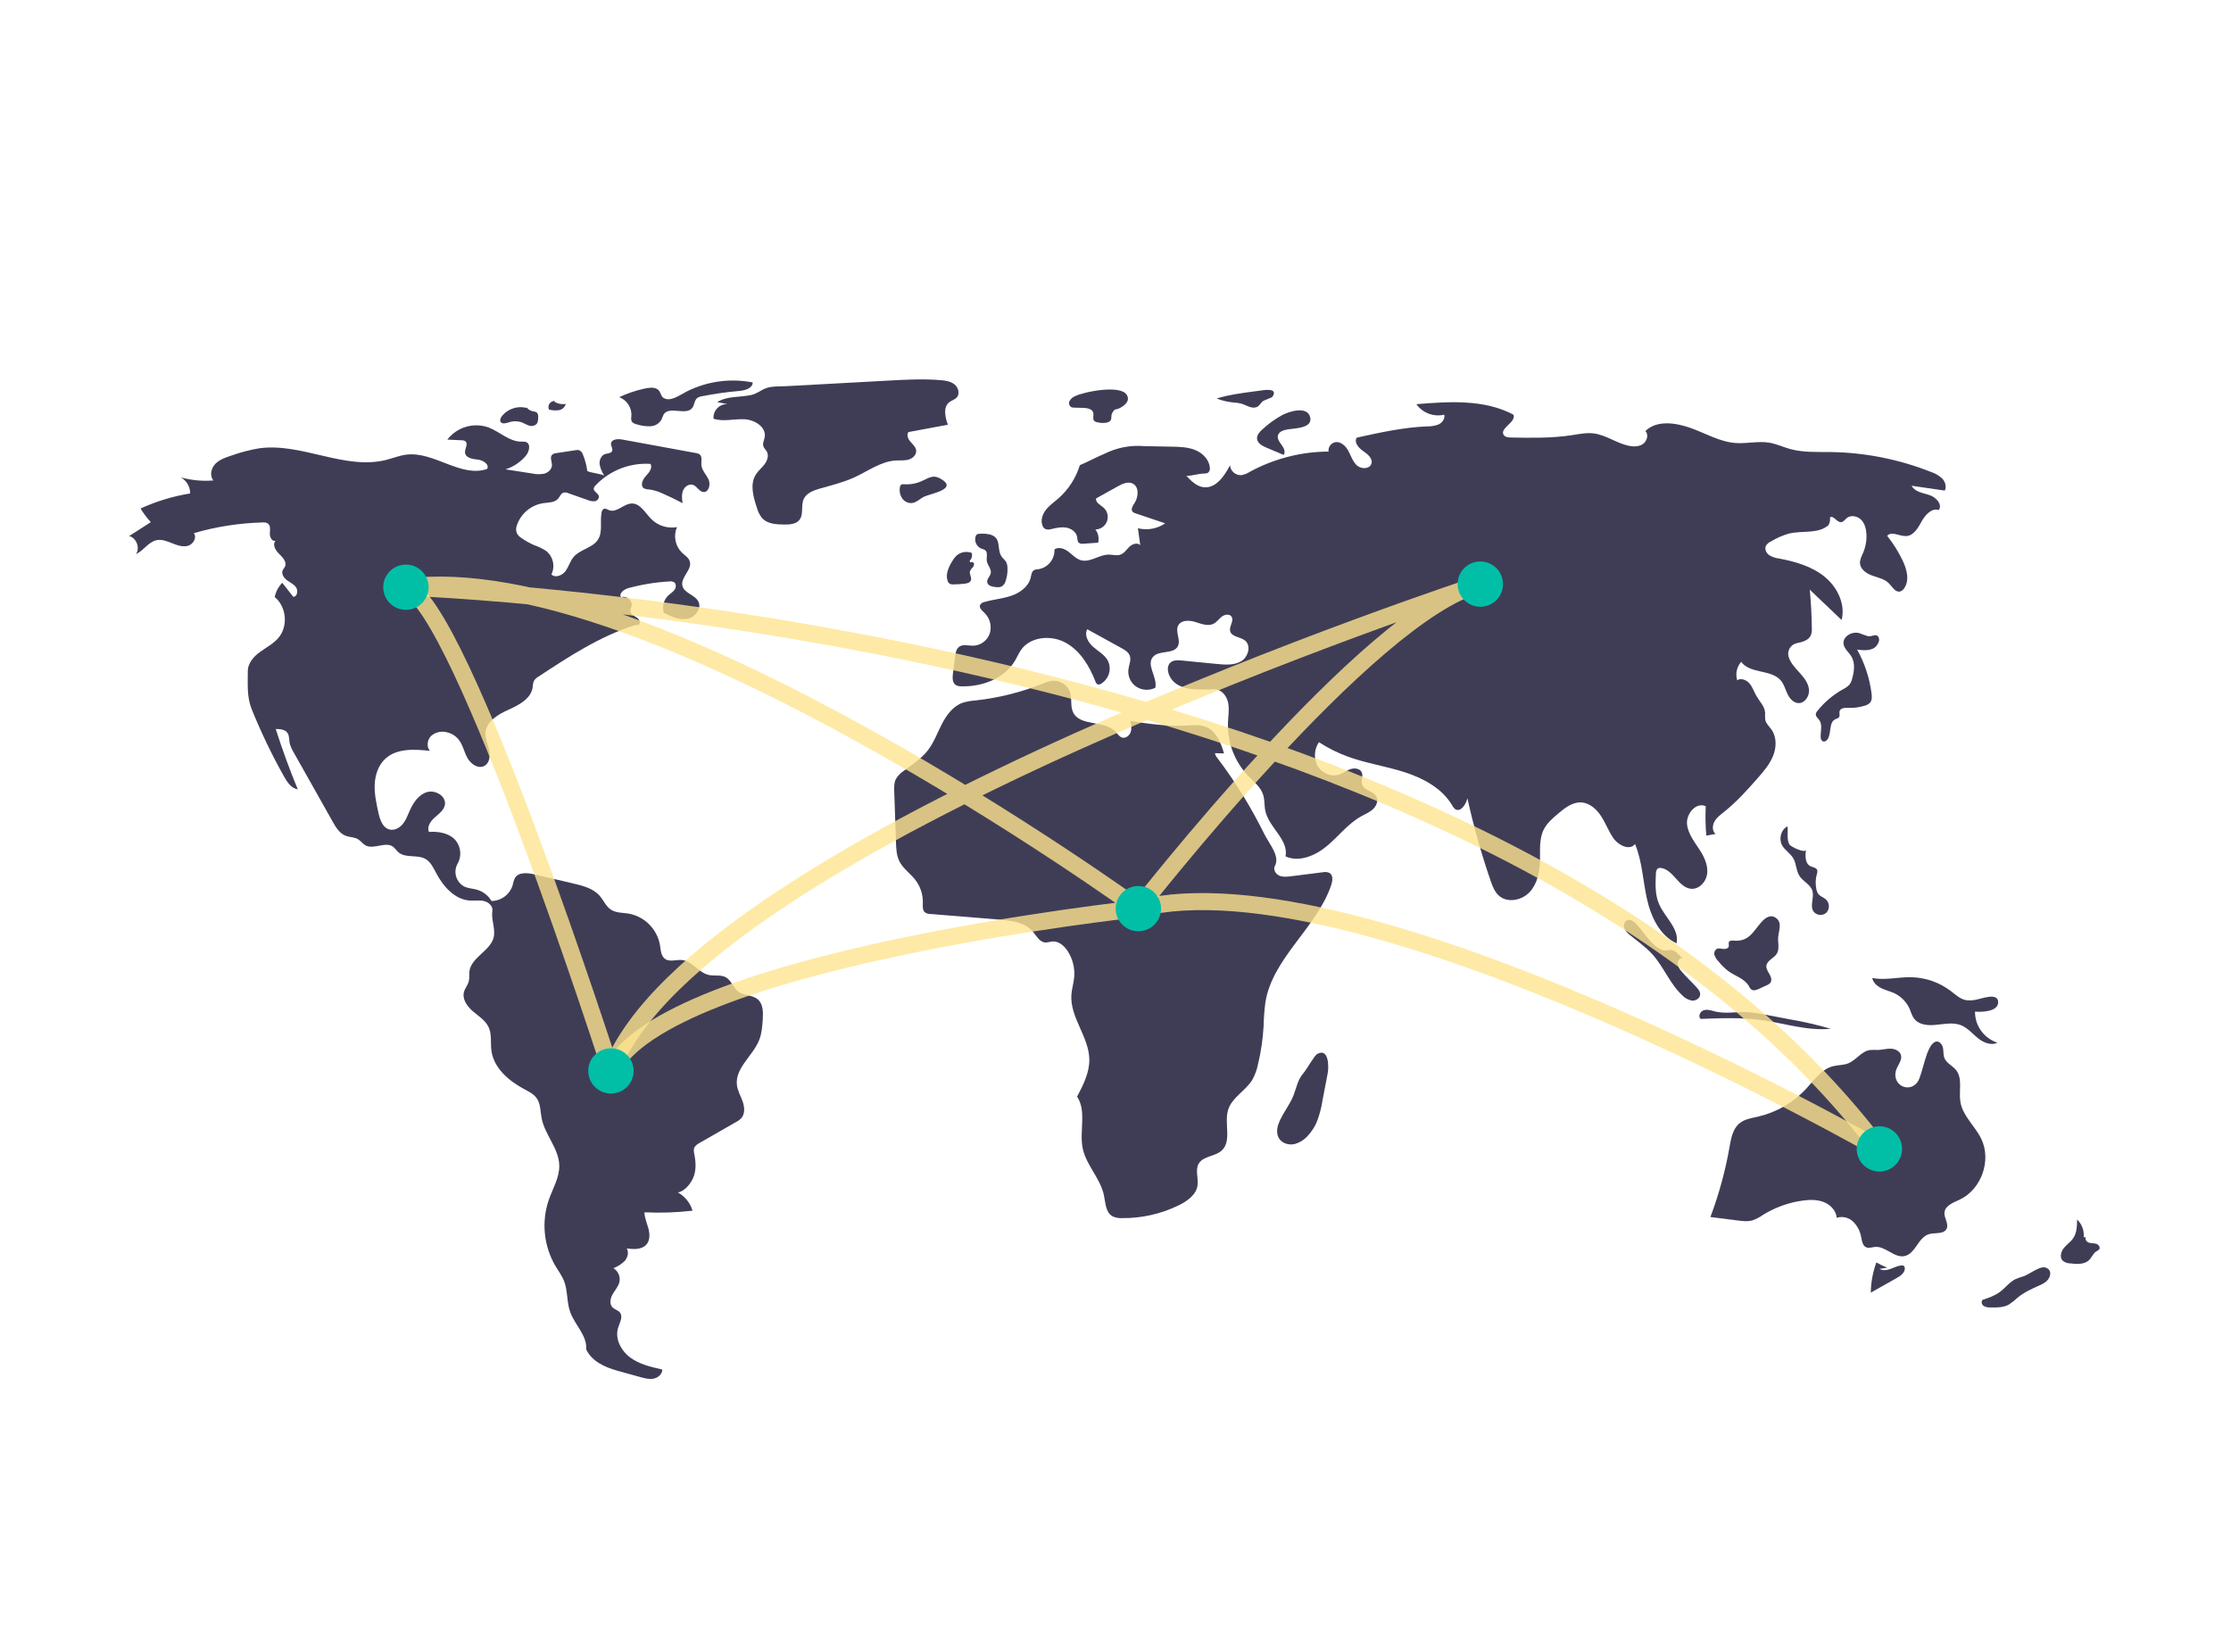 <svg width="262" height="194" viewBox="0 0 262 194" fill="none" xmlns="http://www.w3.org/2000/svg">
<path d="M68.971 55.319C68.887 54.664 68.719 54.022 68.47 53.41C68.438 53.294 68.383 53.186 68.307 53.093C68.231 52.999 68.136 52.923 68.029 52.868C67.886 52.831 67.736 52.829 67.592 52.863L65.345 53.206C65.157 53.214 64.977 53.284 64.833 53.404C64.54 53.711 64.828 54.205 64.82 54.628C64.809 55.104 64.385 55.49 63.925 55.618C63.456 55.712 62.972 55.706 62.505 55.6L59.364 55.114C60.289 54.819 61.112 54.272 61.74 53.533C62.153 53.045 62.373 52.134 61.776 51.903C61.599 51.854 61.413 51.839 61.23 51.859C59.807 51.87 58.688 50.686 57.355 50.187C56.503 49.888 55.577 49.866 54.711 50.123C53.845 50.381 53.083 50.904 52.533 51.62L54.207 51.7C54.364 51.691 54.52 51.733 54.652 51.819C55.019 52.119 54.563 52.696 54.615 53.166C54.682 53.777 55.496 53.907 56.109 53.969C56.723 54.031 57.501 54.528 57.206 55.068C54.123 56.126 50.985 52.998 47.747 53.383C46.927 53.481 46.153 53.801 45.353 54.003C40.465 55.236 35.412 51.947 30.419 52.644C29.309 52.832 28.218 53.119 27.159 53.501C26.479 53.723 25.77 53.963 25.277 54.479C24.783 54.995 24.595 55.877 25.063 56.417C23.773 56.523 22.476 56.4 21.229 56.053C21.566 56.24 21.847 56.514 22.041 56.846C22.235 57.178 22.336 57.556 22.333 57.94C20.32 58.268 18.36 58.863 16.507 59.711C16.853 60.285 17.257 60.822 17.713 61.313L15.164 62.945C16.025 63.161 16.47 64.332 15.97 65.063C16.862 64.667 17.416 63.643 18.37 63.435C18.996 63.299 19.632 63.554 20.226 63.794C20.819 64.033 21.471 64.265 22.085 64.086C22.7 63.906 23.152 63.112 22.762 62.606C25.388 61.842 28.101 61.42 30.835 61.349C31.046 61.322 31.26 61.363 31.446 61.464C31.802 61.711 31.708 62.242 31.689 62.674C31.67 63.105 32.007 63.672 32.394 63.477C31.939 63.871 32.328 64.611 32.765 65.025C33.201 65.438 33.727 66.009 33.46 66.547C33.39 66.688 33.272 66.8 33.205 66.942C33.007 67.36 33.321 67.847 33.692 68.125C34.063 68.403 34.518 68.597 34.775 68.982C35.033 69.366 34.916 70.039 34.455 70.093L33.145 68.435C32.698 68.898 32.391 69.477 32.261 70.107C33.65 71.239 33.858 73.543 32.696 74.904C32.101 75.6 31.256 76.023 30.519 76.566C29.781 77.109 29.099 77.882 29.101 78.796C29.104 80.375 28.974 81.841 29.568 83.305C30.662 86.005 31.926 88.633 33.351 91.174C33.725 91.841 34.209 92.573 34.968 92.687C34.009 90.362 33.147 88 32.38 85.603C32.879 85.605 33.456 85.644 33.749 86.047C33.992 86.382 33.94 86.836 34.015 87.241C34.111 87.634 34.271 88.008 34.488 88.35L39.064 96.475C39.443 97.149 39.878 97.872 40.603 98.144C41.067 98.319 41.603 98.286 42.03 98.537C42.364 98.734 42.59 99.083 42.93 99.269C43.894 99.793 45.235 98.787 46.136 99.413C46.393 99.592 46.557 99.877 46.794 100.081C47.626 100.8 48.991 100.319 49.952 100.855C50.571 101.2 50.891 101.891 51.221 102.517C52.048 104.084 53.386 105.62 55.159 105.745C55.716 105.784 56.284 105.679 56.828 105.802C57.373 105.926 57.908 106.399 57.821 106.949C57.671 107.891 58.138 108.922 58.013 109.868C57.784 111.59 55.334 112.347 55.123 114.072C55.077 114.449 55.149 114.839 55.059 115.209C54.948 115.662 54.607 116.031 54.486 116.481C54.256 117.334 54.869 118.184 55.543 118.758C56.217 119.332 57.02 119.827 57.389 120.63C57.778 121.48 57.587 122.47 57.713 123.395C57.99 125.416 59.74 126.913 61.541 127.879C62.09 128.173 62.679 128.458 63.035 128.968C63.498 129.634 63.452 130.512 63.607 131.308C63.986 133.257 65.632 134.864 65.679 136.849C65.712 138.259 64.925 139.539 64.455 140.871C64.015 142.146 63.855 143.501 63.988 144.844C64.121 146.186 64.542 147.485 65.224 148.65C65.575 149.242 65.996 149.8 66.245 150.441C66.688 151.586 66.544 152.887 66.954 154.045C67.495 155.575 68.981 156.839 68.839 158.456C69.514 159.853 71.004 160.54 72.503 160.955L75.188 161.701C75.703 161.843 76.24 161.987 76.764 161.884C77.287 161.78 77.787 161.347 77.774 160.815C76.457 160.519 75.097 160.204 74.011 159.404C72.926 158.604 72.182 157.179 72.594 155.898C72.785 155.303 73.191 154.617 72.805 154.126C72.584 153.845 72.179 153.771 71.93 153.515C71.541 153.114 71.674 152.442 71.954 151.96C72.234 151.477 72.638 151.046 72.751 150.5C72.808 150.195 72.77 149.879 72.642 149.596C72.514 149.313 72.302 149.075 72.035 148.916C72.533 148.728 72.986 148.439 73.364 148.065C73.714 147.667 73.876 147.054 73.6 146.601C74.417 146.705 75.381 146.755 75.917 146.133C76.346 145.635 76.316 144.892 76.147 144.259C75.978 143.625 75.692 143.01 75.683 142.355C77.567 142.444 79.455 142.38 81.328 142.164C81.058 141.255 80.442 140.486 79.612 140.021C80.461 139.878 81.234 138.866 81.502 138.05C81.77 137.235 81.701 136.347 81.536 135.505C81.472 135.289 81.463 135.06 81.51 134.839C81.606 134.535 81.905 134.35 82.182 134.191L86.394 131.78C86.645 131.655 86.873 131.487 87.067 131.285C87.508 130.768 87.443 129.988 87.217 129.348C86.991 128.708 86.629 128.106 86.542 127.433C86.282 125.42 88.443 123.976 89.173 122.081C89.459 121.338 89.517 120.529 89.573 119.735C89.632 118.882 89.636 117.89 88.979 117.341C88.349 116.813 87.365 116.931 86.706 116.441C86.101 115.991 85.892 115.118 85.232 114.755C84.632 114.425 83.881 114.635 83.214 114.48C82.039 114.207 81.3 112.858 80.101 112.733C79.424 112.662 78.659 112.992 78.104 112.599C77.615 112.253 77.596 111.557 77.503 110.967C77.34 110.049 76.898 109.204 76.239 108.544C75.579 107.884 74.732 107.441 73.812 107.276C73.114 107.164 72.355 107.207 71.761 106.825C71.16 106.438 70.885 105.713 70.413 105.177C69.652 104.313 68.454 104.006 67.331 103.743L62.765 102.673C61.954 102.483 60.91 102.383 60.474 103.09C60.346 103.36 60.255 103.646 60.204 103.94C60.041 104.472 59.713 104.939 59.267 105.273C58.821 105.608 58.28 105.793 57.722 105.802C57.339 105.151 56.719 104.673 55.992 104.467C55.529 104.338 55.033 104.324 54.591 104.135C54.351 104.018 54.137 103.853 53.962 103.651C53.788 103.448 53.657 103.213 53.577 102.958C53.497 102.704 53.47 102.435 53.498 102.17C53.526 101.905 53.607 101.648 53.738 101.415C54.001 100.948 54.103 100.407 54.027 99.877C53.952 99.346 53.703 98.855 53.319 98.479C52.543 97.784 51.42 97.617 50.379 97.686C50.106 97.093 50.562 96.424 51.053 95.993C51.545 95.562 52.141 95.138 52.248 94.494C52.416 93.482 51.12 92.713 50.136 93.015C49.153 93.317 48.524 94.269 48.109 95.208C47.871 95.747 47.669 96.315 47.293 96.769C46.917 97.224 46.312 97.549 45.74 97.403C44.929 97.197 44.616 96.237 44.437 95.423C44.197 94.33 43.955 93.222 44.005 92.105C44.055 90.988 44.433 89.84 45.26 89.084C46.607 87.851 48.673 87.972 50.491 88.169C50.061 87.686 50.167 86.874 50.627 86.42C50.869 86.205 51.161 86.052 51.476 85.975C51.791 85.898 52.12 85.898 52.435 85.977C52.983 86.09 53.476 86.385 53.836 86.812C54.353 87.439 54.499 88.287 54.89 89C55.28 89.712 56.158 90.32 56.877 89.938C57.498 89.608 57.596 88.75 57.442 88.066C57.287 87.381 56.959 86.716 57.015 86.017C57.122 84.683 58.509 83.88 59.733 83.331C60.957 82.781 62.359 82.042 62.553 80.718C62.559 80.459 62.608 80.202 62.698 79.959C62.834 79.744 63.022 79.567 63.246 79.445C66.819 77.091 70.451 74.709 74.534 73.423C74.746 73.356 74.771 73.431 74.988 73.378C75.291 73.204 75.09 72.721 74.8 72.526C74.509 72.332 74.121 72.183 74.047 71.841C73.993 71.591 74.141 71.345 74.18 71.091C74.274 70.468 73.526 69.893 72.946 70.142C72.618 69.709 73.267 69.206 73.791 69.061C75.367 68.629 76.985 68.366 78.617 68.276C78.805 68.246 78.998 68.279 79.166 68.369C79.44 68.558 79.405 68.992 79.211 69.262C79.017 69.532 78.714 69.702 78.472 69.931C78.208 70.188 78.019 70.512 77.927 70.868C77.835 71.225 77.843 71.6 77.95 71.952C78.802 72.384 79.728 72.829 80.671 72.676C81.615 72.524 82.452 71.467 82.009 70.623C81.596 69.837 80.355 69.66 80.142 68.799C79.892 67.79 81.324 66.893 81.002 65.905C80.86 65.472 80.428 65.218 80.096 64.905C79.704 64.522 79.437 64.03 79.331 63.493C79.225 62.956 79.284 62.4 79.5 61.897C78.96 61.992 78.404 61.956 77.88 61.793C77.356 61.629 76.879 61.343 76.489 60.958C75.769 60.233 75.194 59.09 74.172 59.123C73.233 59.152 72.425 60.244 71.547 59.911C71.331 59.829 71.103 59.662 70.894 59.76C70.826 59.804 70.768 59.864 70.726 59.934C70.684 60.003 70.658 60.082 70.651 60.163C70.428 61.226 70.811 62.437 70.23 63.355C69.598 64.355 68.135 64.493 67.369 65.395C66.953 65.884 66.791 66.543 66.409 67.059C66.026 67.575 65.214 67.903 64.755 67.453C64.981 66.991 65.043 66.466 64.93 65.964C64.817 65.462 64.538 65.013 64.136 64.691C63.71 64.413 63.251 64.191 62.769 64.028C62.23 63.8 61.718 63.516 61.241 63.179C61.002 63.035 60.808 62.828 60.68 62.581C60.579 62.271 60.593 61.935 60.718 61.635C60.951 60.969 61.362 60.38 61.906 59.93C62.45 59.481 63.107 59.188 63.806 59.083C64.418 59 65.129 59.03 65.533 58.565C65.747 58.32 65.86 57.948 66.17 57.849C66.369 57.809 66.575 57.834 66.758 57.921L69.04 58.721C69.294 58.836 69.575 58.882 69.853 58.855C69.99 58.837 70.116 58.767 70.204 58.66C70.293 58.553 70.337 58.416 70.329 58.278C70.256 57.9 69.673 57.719 69.726 57.338C69.756 57.215 69.822 57.103 69.917 57.018C70.74 56.145 71.747 55.464 72.866 55.023C73.984 54.583 75.186 54.395 76.386 54.472C76.674 54.943 76.219 55.501 75.84 55.904C75.461 56.306 75.156 57.025 75.615 57.335C75.802 57.431 76.011 57.478 76.222 57.471C76.784 57.547 77.329 57.712 77.839 57.96C78.627 58.302 79.4 58.677 80.158 59.083C80.091 58.585 80.028 58.06 80.217 57.594C80.406 57.128 80.945 56.763 81.415 56.944C81.868 57.119 82.101 57.717 82.584 57.772C83.228 57.845 83.482 56.896 83.213 56.308C82.944 55.721 82.411 55.228 82.367 54.583C82.337 54.148 82.503 53.609 82.154 53.346C82.03 53.267 81.889 53.217 81.743 53.202L73.04 51.605C72.523 51.511 71.777 51.583 71.754 52.106C71.741 52.399 72.003 52.688 71.887 52.956C71.763 53.243 71.356 53.217 71.06 53.318C70.601 53.475 70.371 54.019 70.415 54.501C70.495 54.98 70.682 55.436 70.96 55.835C70.394 55.599 69.537 55.556 68.971 55.319Z" fill="#3F3D56"/>
<path d="M62.027 47.955C61.478 47.774 60.887 47.765 60.333 47.931C59.779 48.096 59.29 48.427 58.931 48.879C58.788 49.067 58.667 49.326 58.787 49.53C58.959 49.822 59.398 49.707 59.721 49.602C60.196 49.433 60.712 49.421 61.195 49.567C61.498 49.671 61.77 49.855 62.075 49.954C62.223 50.016 62.385 50.037 62.544 50.014C62.703 49.99 62.853 49.924 62.978 49.823C63.187 49.61 63.2 49.28 63.2 48.982C63.215 48.882 63.207 48.781 63.177 48.684C63.147 48.588 63.096 48.5 63.027 48.426C62.905 48.356 62.768 48.315 62.627 48.308C62.312 48.25 62.027 48.084 61.822 47.839" fill="#3F3D56"/>
<path d="M65.162 47.083C65.039 47.076 64.917 47.101 64.806 47.156C64.696 47.21 64.602 47.291 64.532 47.392C64.463 47.493 64.42 47.611 64.409 47.733C64.398 47.855 64.419 47.978 64.469 48.09C64.846 48.192 65.24 48.218 65.628 48.165C65.821 48.135 66.001 48.049 66.145 47.917C66.289 47.785 66.391 47.614 66.438 47.425C65.982 47.508 65.511 47.418 65.118 47.173" fill="#3F3D56"/>
<path d="M75.694 45.631C74.667 45.848 73.67 46.186 72.723 46.637C73.169 46.808 73.549 47.117 73.805 47.52C74.062 47.922 74.182 48.396 74.148 48.872C74.108 49.054 74.113 49.244 74.162 49.424C74.271 49.688 74.587 49.787 74.865 49.855C75.365 50.006 75.886 50.072 76.408 50.051C76.668 50.037 76.922 49.959 77.145 49.823C77.368 49.687 77.553 49.498 77.684 49.273C77.76 49.059 77.849 48.85 77.95 48.647C78.616 47.636 80.596 48.859 81.311 47.881C81.563 47.537 81.54 47.018 81.868 46.745C82.038 46.627 82.235 46.552 82.441 46.528C83.88 46.243 85.333 46.036 86.794 45.91C87.487 45.849 88.389 45.602 88.395 44.909C85.787 44.398 83.083 44.761 80.703 45.94C79.846 46.368 78.712 47.269 77.886 46.701C77.577 46.489 77.592 45.917 77.167 45.678C76.731 45.434 76.156 45.533 75.694 45.631Z" fill="#3F3D56"/>
<path d="M84.221 47.218L85.445 47.452C85.22 47.442 84.995 47.48 84.786 47.564C84.576 47.647 84.387 47.774 84.231 47.937C84.075 48.099 83.955 48.292 83.88 48.504C83.805 48.716 83.776 48.942 83.795 49.166C84.941 49.547 86.191 49.176 87.398 49.227C88.606 49.278 90.011 50.137 89.805 51.325C89.743 51.684 89.534 52.042 89.643 52.39C89.719 52.634 89.934 52.807 90.056 53.032C90.31 53.5 90.107 54.092 89.787 54.517C89.466 54.943 89.035 55.282 88.754 55.735C88.054 56.859 88.452 58.313 88.869 59.57C88.989 60.044 89.212 60.487 89.521 60.868C90.138 61.522 91.144 61.579 92.046 61.592C92.701 61.602 93.453 61.569 93.868 61.063C94.409 60.402 94.031 59.37 94.387 58.594C94.711 57.889 95.536 57.586 96.283 57.372C97.652 56.979 99.048 56.645 100.342 56.051C101.95 55.314 103.452 54.166 105.219 54.071C105.714 54.044 106.222 54.102 106.7 53.967C107.177 53.832 107.631 53.42 107.594 52.927C107.564 52.505 107.206 52.195 106.926 51.877C106.646 51.56 106.427 51.071 106.684 50.735L111.315 49.872C110.986 48.981 110.731 47.806 111.485 47.226C111.757 47.016 112.122 46.932 112.353 46.679C112.748 46.248 112.55 45.504 112.094 45.137C111.638 44.77 111.021 44.685 110.437 44.637C108.407 44.469 106.365 44.58 104.33 44.691C100.353 44.908 96.376 45.126 92.4 45.343C91.599 45.387 90.675 45.32 89.94 45.592C89.319 45.823 88.877 46.246 88.166 46.394C86.853 46.669 85.409 46.483 84.221 47.218Z" fill="#3F3D56"/>
<path d="M106.152 56.864C106.027 56.844 105.9 56.873 105.796 56.944C105.727 57.02 105.686 57.116 105.68 57.218C105.601 57.667 105.695 58.13 105.943 58.513C106.07 58.701 106.244 58.851 106.449 58.949C106.654 59.047 106.881 59.088 107.107 59.069C107.659 58.999 108.065 58.53 108.571 58.302C109.352 57.949 112.669 57.4 110.375 56.165C109.584 55.739 109.073 56.115 108.45 56.395C107.741 56.757 106.946 56.919 106.152 56.864Z" fill="#3F3D56"/>
<path d="M126.245 46.522C125.977 46.631 125.753 46.825 125.608 47.075C125.541 47.201 125.525 47.349 125.564 47.487C125.603 47.624 125.694 47.742 125.817 47.815C125.918 47.851 126.024 47.868 126.13 47.864L127.219 47.897C127.682 47.911 128.26 48.009 128.385 48.453C128.477 48.783 128.27 49.208 128.52 49.444C128.627 49.526 128.755 49.576 128.89 49.588C129.249 49.68 129.624 49.692 129.988 49.623C130.78 49.411 130.364 48.929 130.614 48.499C130.996 47.842 130.929 48.24 131.602 47.864C132.099 47.586 132.742 47.081 132.327 46.372C131.605 45.14 127.309 45.992 126.245 46.522Z" fill="#3F3D56"/>
<path d="M147.746 45.901L147.114 45.985C145.687 46.175 144.253 46.367 142.879 46.794C143.474 47.028 144.098 47.181 144.734 47.247C145.084 47.264 145.431 47.314 145.772 47.394C146.379 47.575 146.991 48.039 147.577 47.801C147.94 47.654 148.059 47.276 148.36 47.076C148.568 46.938 149.357 46.715 149.445 46.575C150.157 45.449 148.294 45.828 147.746 45.901Z" fill="#3F3D56"/>
<path d="M150.527 48.768C149.682 49.239 148.898 49.812 148.193 50.473C147.895 50.751 147.592 51.097 147.619 51.503C147.655 52.042 148.231 52.355 148.73 52.566L150.752 53.419C150.998 53.075 150.773 52.599 150.52 52.26C150.266 51.922 149.965 51.53 150.077 51.122C150.205 50.657 150.774 50.498 151.251 50.418C152.028 50.288 154.125 50.298 153.873 49.049C153.576 47.578 151.307 48.334 150.527 48.768Z" fill="#3F3D56"/>
<path d="M150.118 132.038C149.926 132.593 149.908 133.248 150.241 133.733C150.614 134.277 151.362 134.48 152.009 134.342C152.653 134.171 153.228 133.803 153.651 133.29C154.038 132.86 154.357 132.373 154.595 131.846C154.928 131.025 155.163 130.168 155.295 129.293L155.923 126.007C156.064 125.272 156.058 123.021 154.704 123.754C154.334 123.955 153.478 125.537 153.09 125.986C152.391 126.794 152.299 127.579 151.931 128.559C151.47 129.786 150.544 130.809 150.118 132.038Z" fill="#3F3D56"/>
<path d="M221.638 148.853C221.195 148.68 220.765 148.476 220.352 148.242C219.937 149.379 219.716 150.577 219.699 151.786L222.731 150.076C223.187 149.818 223.704 149.461 223.694 148.939C223.698 148.874 223.685 148.81 223.656 148.752C223.626 148.695 223.582 148.646 223.527 148.612C223.459 148.585 223.386 148.576 223.314 148.587C222.865 148.624 222.455 148.845 222.031 148.998C221.606 149.151 221.111 149.232 220.721 149.005" fill="#3F3D56"/>
<path d="M237.63 149.869C237.297 149.959 236.972 150.076 236.658 150.217C235.962 150.57 235.489 151.24 234.862 151.705C234.263 152.15 233.542 152.394 232.834 152.631C232.626 152.815 232.721 153.185 232.948 153.346C233.191 153.484 233.469 153.546 233.748 153.525C234.484 153.541 235.259 153.548 235.903 153.194C236.266 152.96 236.606 152.691 236.918 152.392C237.671 151.765 238.576 151.352 239.471 150.952C239.797 150.829 240.099 150.65 240.361 150.422C240.924 149.869 240.964 149.016 240.152 148.828C239.496 148.676 238.254 149.668 237.63 149.869Z" fill="#3F3D56"/>
<path d="M244.7 145.265C244.737 144.885 244.686 144.501 244.552 144.143C244.418 143.785 244.204 143.463 243.926 143.199C243.918 143.96 243.895 144.771 243.466 145.4C243.16 145.848 242.68 146.151 242.345 146.578C242.01 147.005 241.861 147.682 242.254 148.056C242.506 148.247 242.812 148.352 243.127 148.356C243.91 148.448 244.815 148.499 245.364 147.936C245.664 147.628 245.809 147.173 246.175 146.946C246.311 146.889 246.432 146.803 246.53 146.693C246.681 146.454 246.441 146.139 246.172 146.053C245.902 145.966 245.605 146.007 245.333 145.925C245.062 145.843 244.814 145.539 244.953 145.293" fill="#3F3D56"/>
<path d="M232.14 117.371C231.73 117.47 231.305 117.495 230.885 117.444C230.189 117.317 229.647 116.793 229.084 116.364C227.747 115.35 226.122 114.784 224.442 114.748C222.914 114.719 221.372 115.132 219.871 114.844C219.969 115.387 220.436 115.795 220.934 116.037C221.432 116.28 221.981 116.402 222.482 116.639C223.283 117.023 223.919 117.682 224.272 118.496C224.433 118.871 224.534 119.279 224.778 119.606C225.277 120.275 226.223 120.422 227.058 120.367C228.146 120.296 229.282 119.984 230.295 120.388C231.069 120.697 231.623 121.373 232.27 121.899C232.917 122.424 233.827 122.814 234.57 122.435C233.799 122.186 233.127 121.698 232.654 121.042C232.181 120.386 231.93 119.596 231.939 118.788C232.667 118.855 234.765 118.829 234.652 117.595C234.556 116.55 232.766 117.258 232.14 117.371Z" fill="#3F3D56"/>
<path d="M222.612 125.874C222.742 125.167 223.449 124.543 223.229 123.859C223.076 123.386 222.526 123.152 222.028 123.14C221.529 123.129 221.04 123.277 220.541 123.291C220.217 123.273 219.892 123.278 219.568 123.304C218.579 123.466 217.969 124.5 217.037 124.867C216.47 125.091 215.833 125.048 215.244 125.203C213.905 125.553 213.059 126.814 212.123 127.83C210.612 129.465 208.642 130.61 206.471 131.116C205.71 131.292 204.892 131.404 204.287 131.897C203.486 132.549 203.289 133.668 203.111 134.683C202.618 137.488 201.866 140.241 200.863 142.908L204.041 143.312C204.645 143.389 205.271 143.464 205.853 143.286C206.276 143.127 206.677 142.914 207.045 142.653C208.461 141.777 210.044 141.207 211.695 140.98C212.527 140.866 213.399 140.845 214.18 141.153C214.961 141.462 215.631 142.161 215.696 142.996C216.034 142.891 216.394 142.88 216.738 142.963C217.081 143.046 217.396 143.221 217.647 143.469C218.145 143.974 218.471 144.623 218.579 145.322C218.663 145.756 218.746 146.275 219.15 146.457C219.479 146.605 219.856 146.445 220.217 146.417C221.438 146.319 222.452 147.739 223.653 147.495C224.941 147.233 225.257 145.31 226.513 144.925C227.235 144.704 228.247 144.973 228.592 144.303C228.897 143.714 228.289 143.033 228.352 142.373C228.429 141.56 229.391 141.215 230.133 140.868C232.69 139.671 233.904 136.241 232.665 133.71C231.93 132.211 230.486 131.031 230.219 129.384C230.014 128.116 230.515 126.639 229.704 125.641C229.292 125.134 228.594 124.854 228.349 124.248C228.194 123.867 228.256 123.435 228.173 123.032C228.09 122.63 227.738 122.209 227.339 122.313C226.181 122.616 225.812 126.181 225.192 127.047C224.25 128.364 222.316 127.496 222.612 125.874Z" fill="#3F3D56"/>
<path d="M201.216 118.719C200.82 118.608 200.388 118.499 200.009 118.657C199.63 118.815 199.409 119.37 199.713 119.645C202.093 119.553 204.488 119.461 206.848 119.783C209.566 120.155 212.257 121.074 214.988 120.804C213.428 120.345 211.842 119.978 210.239 119.705L207.566 119.196C206.849 119.046 206.124 118.935 205.395 118.862C203.87 118.736 202.715 119.138 201.216 118.719Z" fill="#3F3D56"/>
<path d="M203.596 110.453C203.398 110.437 203.154 110.423 203.051 110.592C202.954 110.754 203.066 110.968 203.013 111.149C202.941 111.397 202.616 111.46 202.359 111.427C202.103 111.393 201.825 111.312 201.598 111.435C201.482 111.514 201.396 111.628 201.351 111.759C201.306 111.891 201.305 112.034 201.348 112.166C201.441 112.429 201.591 112.668 201.788 112.865C202.124 113.288 202.508 113.671 202.93 114.007C203.748 114.609 204.856 114.899 205.372 115.773C205.444 115.942 205.556 116.092 205.698 116.21C205.945 116.366 206.268 116.248 206.534 116.126L207.467 115.701C207.635 115.641 207.786 115.539 207.904 115.405C208.117 115.117 207.986 114.707 207.807 114.396C207.628 114.085 207.399 113.764 207.437 113.407C207.506 112.772 208.325 112.529 208.662 111.986C209.001 111.438 208.78 110.732 208.82 110.089C208.865 109.337 209.339 108.36 208.577 107.798C207.929 107.321 207.31 107.762 206.844 108.289C205.863 109.4 205.399 110.604 203.596 110.453Z" fill="#3F3D56"/>
<path d="M209.262 99.22C209.581 99.828 210.245 100.191 210.593 100.784C210.969 101.426 210.926 102.255 211.335 102.878C211.754 103.516 212.598 103.855 212.833 104.581C213.09 105.374 212.507 106.338 212.972 107.031C213.058 107.144 213.168 107.238 213.293 107.307C213.417 107.376 213.555 107.418 213.698 107.431C213.84 107.444 213.983 107.428 214.119 107.383C214.254 107.338 214.379 107.265 214.485 107.169C214.68 106.957 214.785 106.677 214.777 106.388C214.768 106.1 214.647 105.826 214.439 105.626C214.164 105.376 213.769 105.268 213.54 104.976C213.42 104.808 213.341 104.615 213.307 104.411C213.182 103.824 213.202 103.215 213.365 102.638C213.427 102.491 213.442 102.329 213.41 102.174C213.307 101.874 212.9 101.853 212.615 101.714C211.966 101.399 211.982 100.487 212.095 99.777C212.02 100.249 210.331 99.445 210.154 99.177C209.802 98.645 209.993 97.619 209.924 97.031C209.165 97.396 208.873 98.476 209.262 99.22Z" fill="#3F3D56"/>
<path d="M192.243 108.58C191.931 108.232 191.461 107.868 191.043 108.077C190.724 108.238 190.637 108.677 190.762 109.011C190.914 109.335 191.148 109.613 191.442 109.819C192.313 110.536 193.251 111.182 194.011 112.015C195.372 113.505 196.092 115.515 197.571 116.888C197.869 117.206 198.262 117.419 198.692 117.493C199.123 117.533 199.607 117.258 199.657 116.829C199.698 116.476 199.451 116.16 199.209 115.898C198.635 115.275 198.006 114.702 197.463 114.051C197.213 113.801 197.055 113.473 197.017 113.121C197.014 112.771 197.335 112.404 197.675 112.491C197.261 112.385 196.954 111.697 196.346 111.568C195.837 111.46 195.714 111.773 195.11 111.515C193.956 111.021 193.051 109.481 192.243 108.58Z" fill="#3F3D56"/>
<path d="M219.349 74.698C219.018 74.6 218.692 74.484 218.374 74.351C217.517 74.094 216.384 74.722 216.498 75.606C216.574 76.194 217.123 76.59 217.426 77.099C217.875 77.855 217.755 78.814 217.519 79.66C217.461 79.922 217.351 80.17 217.195 80.388C216.977 80.619 216.716 80.806 216.427 80.939C215.271 81.585 214.251 82.449 213.423 83.483C213.334 83.578 213.271 83.696 213.242 83.823C213.201 84.122 213.502 84.34 213.672 84.588C214.05 85.142 213.777 85.886 213.815 86.554C213.809 86.649 213.827 86.743 213.869 86.828C213.91 86.914 213.972 86.987 214.049 87.042C214.277 87.157 214.547 86.961 214.671 86.738C215.081 85.998 214.772 84.81 215.541 84.453C215.686 84.385 215.863 84.357 215.96 84.229C216.114 84.027 215.965 83.728 216.043 83.487C216.16 83.124 216.658 83.108 217.039 83.124C217.697 83.151 218.355 83.064 218.982 82.866C219.228 82.808 219.452 82.679 219.625 82.495C219.855 82.209 219.835 81.802 219.789 81.439C219.559 79.626 218.983 77.875 218.092 76.278C218.767 76.364 219.502 76.439 220.085 76.088C220.411 75.891 220.803 75.304 220.641 74.904C220.385 74.271 219.923 74.804 219.349 74.698Z" fill="#3F3D56"/>
<path d="M132.762 84.666C132.843 85.098 132.923 85.553 132.78 85.969C132.638 86.386 132.191 86.733 131.769 86.606C131.442 86.507 131.253 86.179 131.02 85.928C129.727 84.537 126.809 85.342 126.01 83.62C125.684 82.918 125.905 82.076 125.683 81.334C125.543 80.905 125.264 80.535 124.889 80.281C124.515 80.028 124.067 79.906 123.615 79.934C123.204 79.993 122.803 80.112 122.426 80.288C119.9 81.296 117.248 81.957 114.543 82.253C114.029 82.284 113.52 82.376 113.028 82.528C111.917 82.929 111.159 83.956 110.618 85.003C110.078 86.05 109.68 87.184 108.956 88.115C108.195 89.093 107.128 89.778 106.134 90.519C105.751 90.765 105.431 91.098 105.203 91.491C104.987 91.933 104.999 92.446 105.016 92.936L105.219 98.895C105.245 99.661 105.278 100.455 105.622 101.141C106.052 101.998 106.901 102.559 107.49 103.315C108.091 104.093 108.404 105.053 108.376 106.034C108.363 106.429 108.324 106.895 108.632 107.143C108.82 107.264 109.039 107.327 109.263 107.324L117.348 107.984C118.771 108.1 120.347 108.29 121.275 109.371C121.714 109.88 122.066 110.614 122.737 110.668C123.025 110.692 123.305 110.574 123.593 110.551C124.32 110.494 124.958 111.044 125.361 111.649C125.971 112.572 126.247 113.674 126.146 114.775C126.08 115.465 125.865 116.137 125.819 116.829C125.642 119.463 127.883 121.752 127.926 124.392C127.952 125.945 127.212 127.396 126.491 128.772C127.655 130.529 126.702 132.869 127.165 134.923C127.605 136.872 129.235 138.398 129.641 140.354C129.827 141.249 129.838 142.351 130.63 142.813C130.977 142.981 131.363 143.058 131.749 143.036C134.077 143.063 136.379 142.541 138.466 141.511C139.445 141.027 140.46 140.304 140.631 139.227C140.769 138.359 140.327 137.388 140.777 136.632C141.307 135.74 142.664 135.811 143.443 135.126C144.708 134.014 143.722 131.894 144.234 130.293C144.694 128.853 146.28 128.089 147.066 126.797C147.375 126.241 147.597 125.642 147.724 125.019C148.084 123.531 148.308 122.013 148.393 120.485C148.414 119.556 148.483 118.629 148.599 117.708C149.446 112.461 154.65 108.947 156.339 103.907C156.5 103.425 156.576 102.784 156.147 102.512C155.892 102.391 155.603 102.361 155.328 102.427L151.601 102.895C151.138 102.953 150.647 103.008 150.222 102.816C149.797 102.624 149.492 102.088 149.718 101.681C150.351 100.538 149.049 99.093 148.47 97.922C146.912 94.767 145.057 91.768 142.929 88.964C142.793 88.819 142.708 88.635 142.686 88.438L143.744 88.473C143.387 87.196 142.798 85.798 141.553 85.331C140.851 85.067 140.074 85.158 139.326 85.199C137.182 85.316 134.884 84.993 132.762 84.666Z" fill="#3F3D56"/>
<path d="M139.328 55.882C139.889 56.476 140.517 57.106 141.329 57.209C142.762 57.392 143.793 55.914 144.449 54.63C144.474 54.958 144.625 55.263 144.871 55.48C145.118 55.698 145.439 55.811 145.768 55.796C146.122 55.737 146.46 55.605 146.76 55.41C149.601 53.862 152.782 53.042 156.019 53.024C155.988 52.779 156.049 52.532 156.19 52.33C156.331 52.127 156.542 51.984 156.782 51.928C157.441 51.798 158.033 52.365 158.351 52.954C158.668 53.543 158.866 54.226 159.371 54.667C159.875 55.108 160.851 55.089 161.051 54.45C161.242 53.837 160.601 53.315 160.069 52.953C159.537 52.592 158.975 51.923 159.334 51.389C162.054 50.789 164.79 50.187 167.573 50.067C168.047 50.084 168.519 50.003 168.96 49.829C169.384 49.622 169.721 49.15 169.607 48.693C169 48.835 168.364 48.794 167.78 48.575C167.197 48.355 166.692 47.967 166.33 47.461C170.191 47.143 174.298 46.872 177.72 48.684C178.131 49.562 176.038 50.294 176.598 51.086C176.777 51.339 177.135 51.369 177.445 51.374C179.823 51.418 182.214 51.462 184.566 51.104C185.425 50.973 186.293 50.788 187.155 50.894C188.592 51.071 189.821 52.027 191.235 52.338C191.81 52.465 192.455 52.469 192.94 52.136C193.425 51.802 193.634 51.042 193.236 50.609C194.567 49.309 196.776 49.631 198.532 50.253C200.288 50.876 201.951 51.88 203.81 52.019C205.142 52.118 206.494 51.761 207.81 51.988C208.638 52.131 209.408 52.498 210.217 52.723C211.746 53.15 213.364 53.059 214.953 53.08C219.005 53.134 223.013 53.928 226.778 55.422C227.268 55.581 227.717 55.846 228.093 56.197C228.443 56.571 228.622 57.152 228.386 57.606L224.495 57.04C224.862 57.759 225.81 57.882 226.581 58.13C227.351 58.378 228.149 59.226 227.686 59.888C226.852 59.623 226.096 60.455 225.674 61.22C225.253 61.985 224.739 62.901 223.864 62.948C223.081 62.99 222.134 62.325 221.624 62.919C222.329 63.806 222.933 64.768 223.424 65.788C223.929 66.835 224.288 68.155 223.606 69.097C223.499 69.266 223.336 69.391 223.146 69.453C222.589 69.593 222.228 68.915 221.829 68.503C221.325 67.984 220.565 67.838 219.883 67.594C219.202 67.351 218.485 66.873 218.431 66.154C218.398 65.706 218.635 65.29 218.81 64.876C219.103 64.179 219.232 63.424 219.185 62.669C219.147 62.062 218.976 61.43 218.538 61.006C218.101 60.582 217.346 60.447 216.876 60.836C216.657 61.017 216.482 61.307 216.197 61.318C215.694 61.337 215.308 60.464 214.904 60.762C214.951 61.08 214.885 61.404 214.717 61.678C213.51 62.724 211.656 62.282 210.1 62.651C209.36 62.863 208.651 63.171 207.993 63.569C207.747 63.673 207.537 63.849 207.391 64.072C207.197 64.449 207.411 64.931 207.753 65.181C208.116 65.403 208.524 65.542 208.948 65.587C210.845 65.945 212.769 66.5 214.267 67.715C215.765 68.929 216.747 70.937 216.273 72.803L212.532 69.239C212.674 70.736 212.755 72.236 212.774 73.74C212.798 74.034 212.758 74.33 212.655 74.606C212.389 75.194 211.666 75.391 211.032 75.521C210.856 75.554 210.689 75.624 210.542 75.727C210.395 75.829 210.271 75.961 210.179 76.114C210.087 76.268 210.028 76.439 210.007 76.616C209.986 76.794 210.003 76.974 210.056 77.144C210.281 77.876 210.843 78.446 211.356 79.014C211.87 79.582 212.376 80.228 212.443 80.99C212.51 81.751 211.934 82.61 211.168 82.557C210.588 82.517 210.157 81.999 209.91 81.475C209.662 80.95 209.515 80.365 209.143 79.919C208.018 78.57 205.489 79.148 204.481 77.71C204.224 78 204.046 78.351 203.963 78.73C203.881 79.109 203.897 79.502 204.009 79.873C204.479 79.58 205.121 79.852 205.473 80.277C205.826 80.703 205.992 81.248 206.269 81.726C206.642 82.371 207.237 82.942 207.289 83.685C207.275 83.966 207.28 84.247 207.303 84.527C207.396 84.977 207.777 85.3 208.042 85.676C208.657 86.552 208.627 87.754 208.23 88.747C207.833 89.74 207.121 90.57 206.415 91.374C205.181 92.779 203.923 94.176 202.461 95.343C202.044 95.676 201.599 96.003 201.339 96.469C201.079 96.934 201.066 97.588 201.465 97.942C201.18 97.956 200.667 98.096 200.382 98.11C200.281 96.968 200.259 95.82 200.316 94.675C199.189 94.135 197.975 95.58 198.121 96.818C198.266 98.056 199.165 99.05 199.804 100.121C200.272 100.905 200.619 101.818 200.463 102.716C200.307 103.614 199.503 104.443 198.592 104.364C197.143 104.238 196.537 102.164 195.102 101.927C194.975 101.897 194.842 101.91 194.724 101.964C194.511 102.081 194.474 102.365 194.462 102.607C194.403 103.794 194.352 105.029 194.817 106.123C195.498 107.725 197.255 109.07 196.886 110.77C194.9 109.85 193.868 107.63 193.399 105.498C192.93 103.365 192.852 101.127 192.012 99.111C191.374 99.926 190.033 99.252 189.45 98.397C188.897 97.586 188.557 96.648 188.021 95.826C187.484 95.004 186.663 94.269 185.68 94.224C184.651 94.176 183.757 94.881 182.972 95.546C182.326 96.094 181.663 96.663 181.285 97.42C180.735 98.521 180.879 99.819 180.853 101.049C180.824 102.378 180.541 103.78 179.633 104.754C178.724 105.727 177.046 106.066 176.044 105.189C175.52 104.731 175.267 104.047 175.041 103.39C173.953 100.225 173.047 97 172.327 93.732C172.159 94.478 171.502 95.439 170.874 95C170.733 94.882 170.619 94.735 170.539 94.57C169.368 92.591 167.2 91.405 165.009 90.693C162.818 89.982 160.513 89.65 158.347 88.868C157.132 88.43 155.973 87.854 154.89 87.152C154.615 87.556 154.453 88.027 154.424 88.515C154.395 89.003 154.499 89.49 154.724 89.924C155.205 90.772 156.292 91.263 157.223 90.966C157.704 90.813 158.111 90.48 158.588 90.316C159.065 90.151 159.706 90.232 159.915 90.69C160.115 91.129 159.813 91.66 159.962 92.118C160.191 92.816 161.246 92.87 161.616 93.505C161.89 93.977 161.664 94.605 161.272 94.986C160.88 95.367 160.357 95.576 159.878 95.842C158.324 96.703 157.22 98.173 155.862 99.316C154.505 100.46 152.589 101.295 150.971 100.561C151.357 98.615 149.031 97.185 148.603 95.248C148.462 94.61 148.535 93.932 148.334 93.31C148.043 92.41 147.242 91.792 146.584 91.11C145.787 90.273 145.167 89.287 144.758 88.207C144.35 87.128 144.163 85.978 144.208 84.826C144.243 84.025 144.391 83.211 144.208 82.43C144.025 81.649 143.377 80.894 142.573 80.929C140.738 81.01 138.426 81.146 137.463 79.587C137.12 79.03 136.97 78.215 137.467 77.788C137.818 77.488 138.335 77.516 138.795 77.561L142.93 77.967C143.897 78.061 144.942 78.14 145.772 77.636C146.602 77.132 146.961 75.794 146.193 75.201C145.632 74.768 144.626 74.791 144.462 74.103C144.327 73.529 144.964 72.878 144.62 72.398C144.373 72.055 143.818 72.15 143.482 72.408C143.146 72.665 142.902 73.042 142.526 73.237C141.866 73.58 141.078 73.254 140.368 73.033C139.658 72.811 138.707 72.793 138.363 73.45C137.978 74.185 138.704 75.148 138.322 75.884C137.817 76.858 136.106 76.304 135.396 77.141C134.582 78.102 135.95 79.535 135.676 80.763C135.325 80.936 134.936 81.016 134.545 80.994C134.154 80.972 133.776 80.85 133.447 80.638C133.124 80.419 132.866 80.117 132.701 79.763C132.537 79.409 132.471 79.017 132.512 78.629C132.58 78.077 132.869 77.513 132.675 76.991C132.519 76.569 132.094 76.318 131.699 76.101L127.681 73.887C127.308 74.577 127.779 75.432 128.369 75.95C128.959 76.469 129.698 76.859 130.085 77.541C130.33 78.013 130.385 78.561 130.239 79.073C130.092 79.584 129.755 80.02 129.297 80.293C129.24 80.332 129.174 80.359 129.106 80.371C129.037 80.383 128.966 80.38 128.899 80.362C128.835 80.324 128.779 80.274 128.735 80.215C128.69 80.155 128.658 80.088 128.641 80.016C127.932 78.207 126.867 76.424 125.166 75.479C123.464 74.535 121.019 74.729 119.903 76.32C119.638 76.698 119.46 77.129 119.229 77.529C118.002 79.652 115.372 80.657 112.915 80.592C112.675 80.605 112.436 80.549 112.227 80.43C111.829 80.157 111.847 79.577 111.908 79.1L112.166 77.074C112.218 76.668 112.293 76.218 112.616 75.964C113.071 75.606 113.728 75.832 114.307 75.824C114.746 75.803 115.169 75.649 115.517 75.381C115.865 75.113 116.122 74.745 116.253 74.327C116.37 73.904 116.369 73.458 116.251 73.036C116.132 72.614 115.9 72.232 115.58 71.932C115.315 71.683 114.958 71.371 115.098 71.035C115.154 70.943 115.23 70.863 115.32 70.803C115.41 70.742 115.513 70.702 115.62 70.686C116.661 70.384 117.761 70.305 118.785 69.949C119.809 69.594 120.802 68.866 121.044 67.813C121.119 67.49 121.153 67.099 121.444 66.939C121.59 66.877 121.746 66.845 121.905 66.845C122.46 66.766 122.965 66.483 123.321 66.051C123.678 65.62 123.859 65.071 123.83 64.513C124.32 64.171 125.008 64.422 125.482 64.786C125.957 65.149 126.376 65.63 126.954 65.786C128.03 66.078 129.071 65.128 130.186 65.124C130.655 65.122 131.141 65.287 131.582 65.129C132.03 64.968 132.297 64.524 132.64 64.196C132.984 63.868 133.586 63.668 133.903 64.022L133.633 62.028C134.177 62.165 134.744 62.184 135.296 62.084C135.848 61.985 136.372 61.769 136.833 61.451L133.344 60.276C133.222 60.245 133.11 60.186 133.017 60.102C132.763 59.829 133.015 59.405 133.222 59.095C133.715 58.355 133.798 57.135 132.987 56.766C132.433 56.514 131.797 56.816 131.265 57.112L128.718 58.528C128.637 59.01 129.229 59.284 129.596 59.609C129.818 59.806 129.975 60.065 130.047 60.352C130.118 60.639 130.101 60.942 129.997 61.219C129.893 61.496 129.708 61.736 129.465 61.906C129.222 62.077 128.933 62.17 128.636 62.173C128.804 62.391 128.92 62.643 128.977 62.911C129.034 63.179 129.029 63.457 128.963 63.724L127.25 63.846C127.057 63.885 126.858 63.846 126.694 63.738C126.511 63.576 126.535 63.292 126.493 63.051C126.39 62.47 125.82 62.063 125.238 61.959C124.655 61.854 124.059 61.988 123.483 62.12C123.238 62.208 122.969 62.202 122.729 62.103C122.591 62.013 122.486 61.882 122.43 61.727C122.177 61.116 122.414 60.398 122.82 59.875C123.226 59.353 123.782 58.971 124.281 58.536C125.474 57.492 126.352 56.136 126.813 54.621C127.756 54.227 128.733 53.691 129.676 53.297C131.131 52.563 132.762 52.248 134.386 52.388L137.581 52.449C138.527 52.467 139.499 52.49 140.373 52.849C141.248 53.209 142.016 53.986 142.077 54.927C142.095 55.034 142.086 55.143 142.05 55.245C142.014 55.347 141.953 55.438 141.872 55.511C141.748 55.578 141.609 55.609 141.468 55.601C140.586 55.632 140.21 55.851 139.328 55.882Z" fill="#3F3D56"/>
<path d="M113.861 65.863C113.986 65.745 114.076 65.595 114.121 65.43C114.166 65.264 114.164 65.09 114.116 64.925C113.813 64.809 113.482 64.779 113.162 64.839C112.842 64.899 112.546 65.047 112.306 65.266C112.116 65.457 111.953 65.672 111.821 65.906C111.401 66.588 111.029 67.404 111.273 68.167C111.293 68.251 111.329 68.329 111.379 68.398C111.43 68.467 111.494 68.525 111.568 68.569C111.677 68.613 111.794 68.631 111.911 68.623C112.374 68.623 112.836 68.594 113.295 68.538C113.577 68.504 113.904 68.424 114.013 68.163C114.157 67.819 113.81 67.43 113.911 67.072C113.978 66.912 114.078 66.768 114.206 66.651C114.27 66.591 114.319 66.518 114.349 66.437C114.379 66.356 114.39 66.269 114.38 66.183C114.34 66.015 114.081 65.919 113.988 66.065" fill="#3F3D56"/>
<path d="M116.259 62.762C115.848 62.668 115.424 62.641 115.005 62.683C114.912 62.681 114.82 62.702 114.738 62.744C114.658 62.803 114.6 62.886 114.573 62.982C114.485 63.265 114.506 63.571 114.634 63.84C114.762 64.108 114.986 64.318 115.263 64.429C115.413 64.463 115.558 64.521 115.69 64.6C116.045 64.874 115.819 65.435 115.886 65.877C115.961 66.374 116.444 66.791 116.355 67.285C116.286 67.675 115.868 67.984 115.935 68.374C116.006 68.782 116.526 68.905 116.94 68.938C117.181 68.98 117.428 68.952 117.653 68.857C117.878 68.703 118.038 68.472 118.102 68.208C118.272 67.704 118.343 67.173 118.312 66.643C118.31 66.401 118.249 66.164 118.135 65.952C118.01 65.783 117.872 65.625 117.721 65.479C116.927 64.558 117.763 63.185 116.259 62.762Z" fill="#3F3D56"/>
<path opacity="0.8" d="M220.708 134.914C220.708 134.914 159.873 100.103 133.682 106.699C133.682 106.699 78.177 112.653 71.745 125.753C71.745 125.753 54.101 70.789 47.668 68.957" stroke="#FEE490" stroke-width="2" stroke-miterlimit="10"/>
<path opacity="0.8" d="M71.745 125.752C81.945 98.637 173.841 68.59 173.841 68.59C160.792 71.888 133.682 106.698 133.682 106.698C133.682 106.698 76.339 65.109 47.668 68.956C47.668 68.956 173.933 73.079 220.708 134.913" stroke="#FEE490" stroke-width="2" stroke-miterlimit="10"/>
<path d="M47.669 71.61C49.141 71.61 50.334 70.421 50.334 68.954C50.334 67.486 49.141 66.297 47.669 66.297C46.197 66.297 45.004 67.486 45.004 68.954C45.004 70.421 46.197 71.61 47.669 71.61Z" fill="#00BFA6"/>
<path d="M71.747 128.407C73.219 128.407 74.412 127.218 74.412 125.75C74.412 124.283 73.219 123.094 71.747 123.094C70.275 123.094 69.082 124.283 69.082 125.75C69.082 127.218 70.275 128.407 71.747 128.407Z" fill="#00BFA6"/>
<path d="M173.841 71.247C175.313 71.247 176.506 70.057 176.506 68.59C176.506 67.123 175.313 65.934 173.841 65.934C172.369 65.934 171.176 67.123 171.176 68.59C171.176 70.057 172.369 71.247 173.841 71.247Z" fill="#00BFA6"/>
<path d="M220.708 137.567C222.18 137.567 223.373 136.378 223.373 134.91C223.373 133.443 222.18 132.254 220.708 132.254C219.236 132.254 218.043 133.443 218.043 134.91C218.043 136.378 219.236 137.567 220.708 137.567Z" fill="#00BFA6"/>
<path d="M133.685 109.352C135.156 109.352 136.349 108.163 136.349 106.696C136.349 105.228 135.156 104.039 133.685 104.039C132.213 104.039 131.02 105.228 131.02 106.696C131.02 108.163 132.213 109.352 133.685 109.352Z" fill="#00BFA6"/>
</svg>
